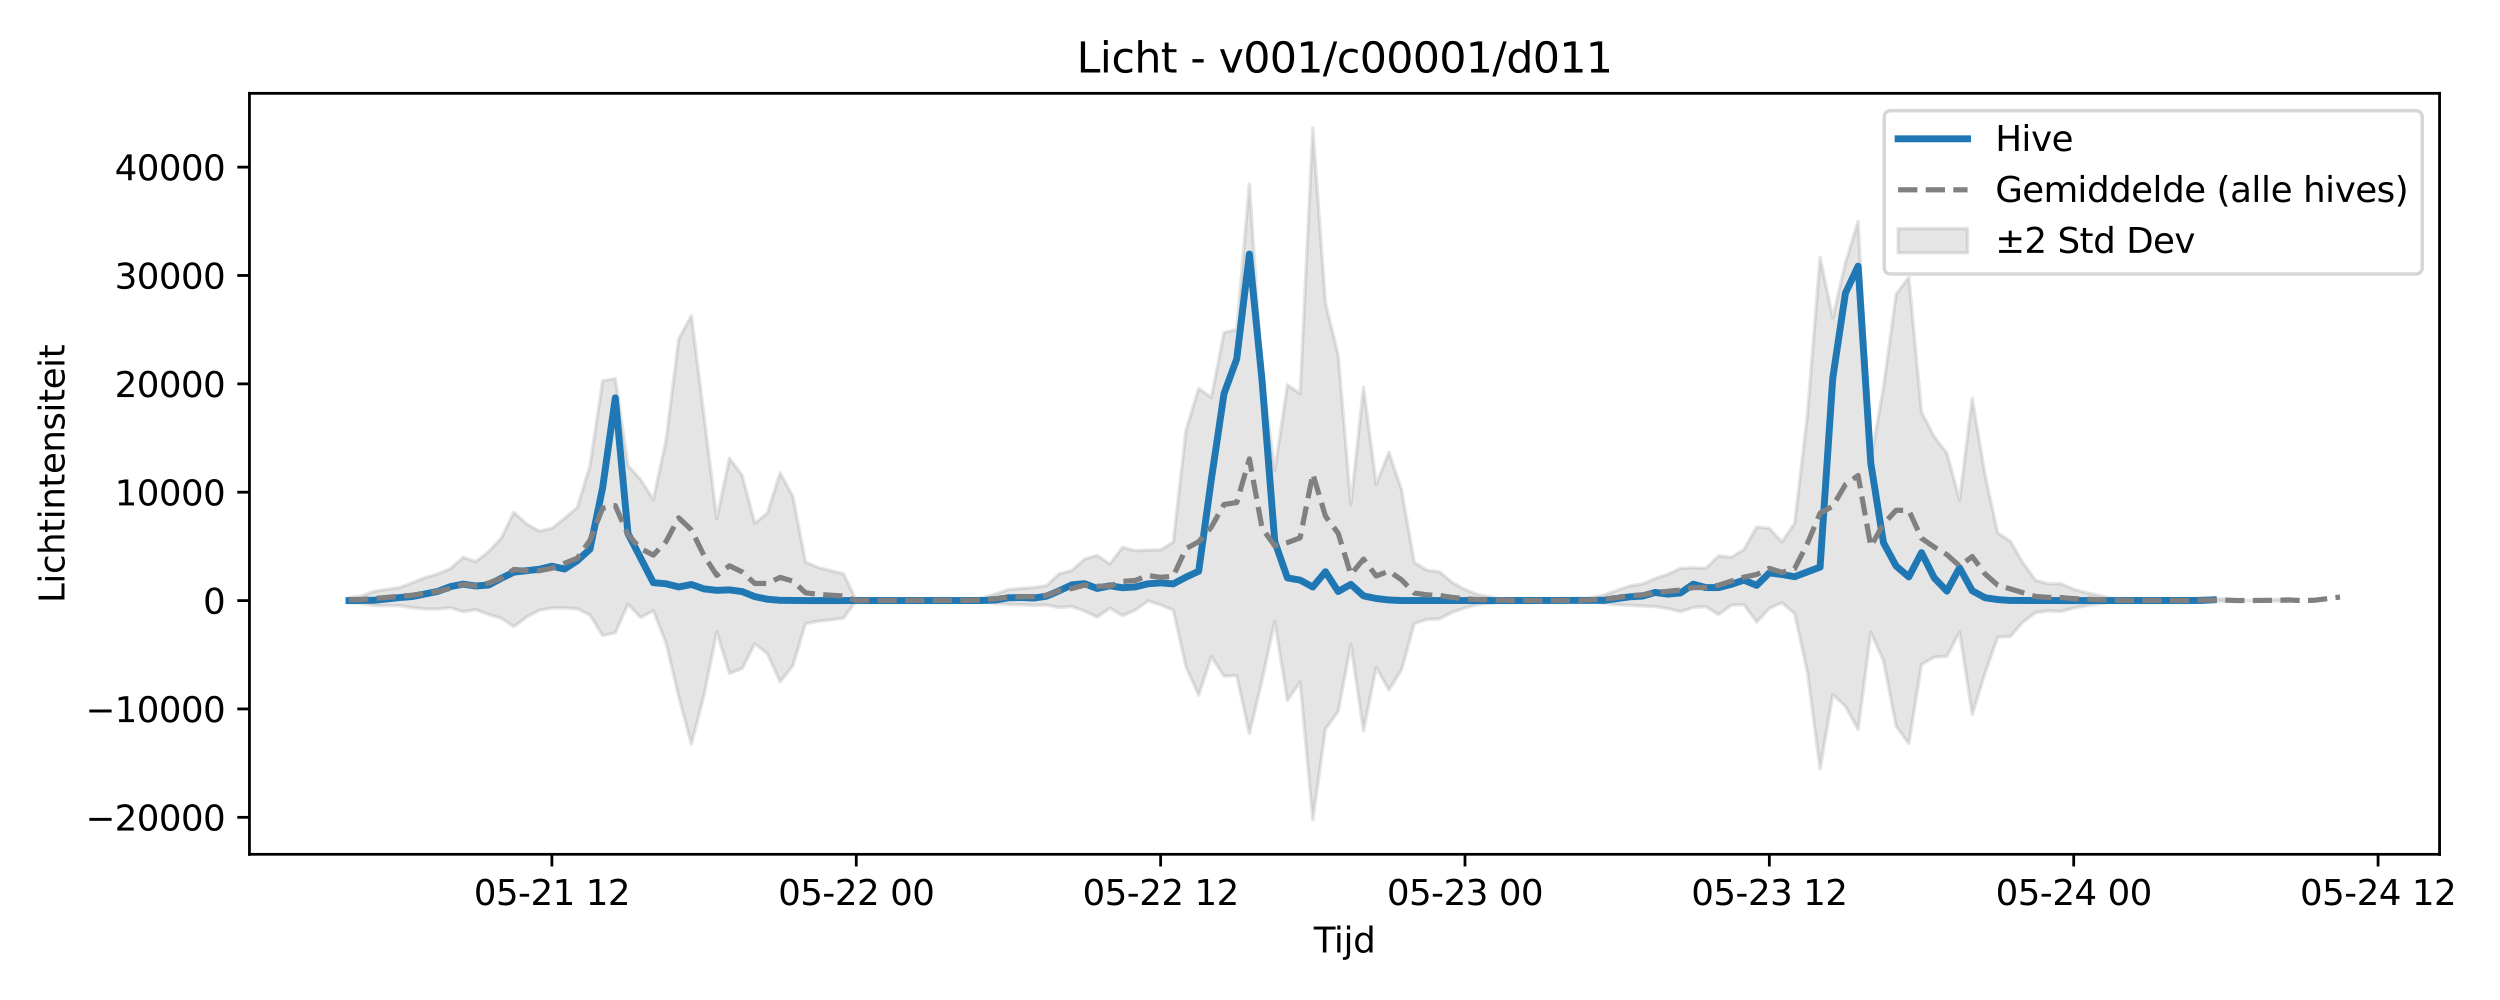 <?xml version="1.0" encoding="utf-8" standalone="no"?>
<!DOCTYPE svg PUBLIC "-//W3C//DTD SVG 1.1//EN"
  "http://www.w3.org/Graphics/SVG/1.1/DTD/svg11.dtd">
<svg xmlns:xlink="http://www.w3.org/1999/xlink" width="720pt" height="288pt" viewBox="0 0 720 288" xmlns="http://www.w3.org/2000/svg" version="1.1">
 <defs>
  <style type="text/css">*{stroke-linejoin: round; stroke-linecap: butt}</style>
 </defs>
 <g id="figure_1">
  <g id="patch_1">
   <path d="M 0 288 
L 720 288 
L 720 0 
L 0 0 
z
" style="fill: #ffffff"/>
  </g>
  <g id="axes_1">
   <g id="patch_2">
    <path d="M 71.84 246.04 
L 702.596 246.04 
L 702.596 26.88 
L 71.84 26.88 
z
" style="fill: #ffffff"/>
   </g>
   <g id="FillBetweenPolyCollection_1">
    <defs>
     <path id="m6ee30d5965" d="M 100.511 -115.915 
L 100.511 -114.519 
L 104.163 -114.218 
L 107.815 -113.588 
L 111.468 -113.559 
L 115.12 -113.578 
L 118.772 -112.987 
L 122.425 -112.645 
L 126.077 -112.612 
L 129.729 -112.957 
L 133.382 -111.828 
L 137.034 -112.405 
L 140.686 -111.025 
L 144.339 -109.94 
L 147.991 -107.553 
L 151.643 -110.263 
L 155.295 -112.224 
L 158.948 -112.875 
L 162.6 -112.895 
L 166.252 -112.657 
L 169.905 -110.871 
L 173.557 -104.966 
L 177.209 -105.768 
L 180.862 -113.989 
L 184.514 -110.169 
L 188.166 -112.131 
L 191.819 -102.839 
L 195.471 -87.408 
L 199.123 -73.711 
L 202.776 -87.843 
L 206.428 -106.049 
L 210.08 -94.081 
L 213.733 -95.445 
L 217.385 -102.627 
L 221.037 -99.663 
L 224.69 -91.622 
L 228.342 -96.231 
L 231.994 -108.426 
L 235.647 -109.068 
L 239.299 -109.464 
L 242.951 -109.97 
L 246.603 -115.033 
L 250.256 -115.034 
L 253.908 -115.034 
L 257.56 -115.034 
L 261.213 -115.034 
L 264.865 -115.034 
L 268.517 -115.034 
L 272.17 -115.033 
L 275.822 -115.023 
L 279.474 -114.906 
L 283.127 -114.643 
L 286.779 -114.188 
L 290.431 -113.939 
L 294.084 -113.817 
L 297.736 -113.64 
L 301.388 -113.743 
L 305.041 -113.032 
L 308.693 -113.333 
L 312.345 -111.99 
L 315.998 -110.304 
L 319.65 -112.853 
L 323.302 -110.7 
L 326.954 -112.26 
L 330.607 -114.938 
L 334.259 -113.787 
L 337.911 -112.259 
L 341.564 -95.973 
L 345.216 -87.806 
L 348.868 -98.914 
L 352.521 -93.257 
L 356.173 -93.448 
L 359.825 -76.717 
L 363.478 -92.113 
L 367.13 -109.029 
L 370.782 -86.294 
L 374.435 -91.607 
L 378.087 -51.922 
L 381.739 -78.043 
L 385.392 -83.061 
L 389.044 -102.442 
L 392.696 -77.513 
L 396.349 -95.773 
L 400.001 -89.296 
L 403.653 -95.115 
L 407.306 -108.411 
L 410.958 -109.621 
L 414.61 -109.74 
L 418.262 -111.653 
L 421.915 -112.927 
L 425.567 -113.883 
L 429.219 -114.339 
L 432.872 -114.835 
L 436.524 -115.012 
L 440.176 -115.034 
L 443.829 -115.034 
L 447.481 -115.034 
L 451.133 -115.015 
L 454.786 -114.929 
L 458.438 -114.651 
L 462.09 -114.258 
L 465.743 -113.813 
L 469.395 -113.678 
L 473.047 -113.466 
L 476.7 -113.31 
L 480.352 -112.735 
L 484.004 -111.837 
L 487.657 -113.047 
L 491.309 -113.275 
L 494.961 -111.012 
L 498.613 -113.729 
L 502.266 -113.832 
L 505.918 -108.85 
L 509.57 -112.787 
L 513.223 -114.418 
L 516.875 -111.211 
L 520.527 -94.433 
L 524.18 -66.589 
L 527.832 -87.938 
L 531.484 -84.578 
L 535.137 -77.853 
L 538.789 -105.94 
L 542.441 -97.702 
L 546.094 -78.857 
L 549.746 -73.852 
L 553.398 -96.644 
L 557.051 -98.721 
L 560.703 -98.973 
L 564.355 -106.02 
L 568.008 -82.214 
L 571.66 -94.057 
L 575.312 -104.46 
L 578.965 -104.683 
L 582.617 -108.865 
L 586.269 -111.567 
L 589.921 -112.068 
L 593.574 -111.885 
L 597.226 -112.89 
L 600.878 -113.547 
L 604.531 -114.091 
L 608.183 -114.65 
L 611.835 -114.986 
L 615.488 -115.033 
L 619.14 -115.034 
L 622.792 -115.034 
L 626.445 -115.026 
L 630.097 -114.909 
L 633.749 -114.532 
L 637.402 -114.834 
L 641.054 -114.75 
L 644.706 -115.034 
L 648.359 -115.034 
L 652.011 -115.016 
L 655.663 -114.881 
L 659.316 -114.739 
L 659.316 -115.651 
L 659.316 -115.651 
L 655.663 -115.354 
L 652.011 -115.072 
L 648.359 -115.034 
L 644.706 -115.034 
L 641.054 -115.548 
L 637.402 -115.562 
L 633.749 -115.851 
L 630.097 -115.223 
L 626.445 -115.046 
L 622.792 -115.034 
L 619.14 -115.034 
L 615.488 -115.035 
L 611.835 -115.11 
L 608.183 -115.639 
L 604.531 -116.52 
L 600.878 -117.284 
L 597.226 -118.289 
L 593.574 -119.911 
L 589.921 -119.849 
L 586.269 -120.869 
L 582.617 -125.907 
L 578.965 -132.118 
L 575.312 -134.543 
L 571.66 -151.436 
L 568.008 -173.235 
L 564.355 -143.953 
L 560.703 -157.549 
L 557.051 -162.194 
L 553.398 -169.288 
L 549.746 -208.132 
L 546.094 -203.249 
L 542.441 -176.494 
L 538.789 -155.359 
L 535.137 -224.258 
L 531.484 -212.298 
L 527.832 -196.491 
L 524.18 -213.84 
L 520.527 -168.488 
L 516.875 -137.347 
L 513.223 -131.907 
L 509.57 -135.823 
L 505.918 -136.249 
L 502.266 -129.755 
L 498.613 -127.503 
L 494.961 -127.912 
L 491.309 -124.326 
L 487.657 -124.488 
L 484.004 -124.295 
L 480.352 -122.642 
L 476.7 -121.41 
L 473.047 -119.82 
L 469.395 -119.235 
L 465.743 -117.999 
L 462.09 -116.717 
L 458.438 -115.814 
L 454.786 -115.215 
L 451.133 -115.062 
L 447.481 -115.034 
L 443.829 -115.034 
L 440.176 -115.034 
L 436.524 -115.067 
L 432.872 -115.334 
L 429.219 -116.086 
L 425.567 -116.775 
L 421.915 -118.226 
L 418.262 -120.219 
L 414.61 -123.298 
L 410.958 -123.744 
L 407.306 -126.01 
L 403.653 -146.891 
L 400.001 -157.731 
L 396.349 -148.468 
L 392.696 -176.459 
L 389.044 -142.634 
L 385.392 -185.817 
L 381.739 -200.61 
L 378.087 -251.158 
L 374.435 -174.595 
L 370.782 -177.166 
L 367.13 -152.498 
L 363.478 -179.651 
L 359.825 -234.969 
L 356.173 -193.06 
L 352.521 -192.201 
L 348.868 -173.502 
L 345.216 -176.134 
L 341.564 -164.062 
L 337.911 -131.863 
L 334.259 -129.648 
L 330.607 -129.573 
L 326.954 -129.398 
L 323.302 -130.398 
L 319.65 -125.56 
L 315.998 -128.047 
L 312.345 -126.988 
L 308.693 -123.687 
L 305.041 -122.753 
L 301.388 -119.321 
L 297.736 -118.769 
L 294.084 -118.536 
L 290.431 -118.209 
L 286.779 -116.954 
L 283.127 -115.838 
L 279.474 -115.282 
L 275.822 -115.054 
L 272.17 -115.035 
L 268.517 -115.034 
L 264.865 -115.034 
L 261.213 -115.034 
L 257.56 -115.034 
L 253.908 -115.034 
L 250.256 -115.034 
L 246.603 -115.036 
L 242.951 -122.728 
L 239.299 -123.625 
L 235.647 -124.56 
L 231.994 -126.121 
L 228.342 -145.041 
L 224.69 -151.795 
L 221.037 -140.294 
L 217.385 -137.268 
L 213.733 -151.127 
L 210.08 -156.022 
L 206.428 -138.548 
L 202.776 -168.049 
L 199.123 -197.074 
L 195.471 -190.329 
L 191.819 -161.215 
L 188.166 -144.109 
L 184.514 -149.846 
L 180.862 -153.923 
L 177.209 -178.97 
L 173.557 -178.314 
L 169.905 -153.877 
L 166.252 -141.807 
L 162.6 -138.743 
L 158.948 -135.833 
L 155.295 -135.038 
L 151.643 -137.108 
L 147.991 -140.454 
L 144.339 -132.981 
L 140.686 -129.115 
L 137.034 -126.246 
L 133.382 -127.505 
L 129.729 -124.219 
L 126.077 -122.712 
L 122.425 -121.628 
L 118.772 -120.175 
L 115.12 -118.788 
L 111.468 -118.27 
L 107.815 -117.677 
L 104.163 -116.414 
L 100.511 -115.915 
z
" style="stroke: #808080; stroke-opacity: 0.2"/>
    </defs>
    <g clip-path="url(#p383941eaf7)">
     <use xlink:href="#m6ee30d5965" x="0" y="288" style="fill: #808080; fill-opacity: 0.2; stroke: #808080; stroke-opacity: 0.2"/>
    </g>
   </g>
   <g id="matplotlib.axis_1">
    <g id="xtick_1">
     <g id="line2d_1">
      <defs>
       <path id="m42ee6e7357" d="M 0 0 
L 0 3.5 
" style="stroke: #000000; stroke-width: 0.8"/>
      </defs>
      <g>
       <use xlink:href="#m42ee6e7357" x="158.948" y="246.04" style="stroke: #000000; stroke-width: 0.8"/>
      </g>
     </g>
     <g id="text_1">
      <!-- 05-21 12 -->
      <g transform="translate(136.467 260.638) scale(0.1 -0.1)">
       <defs>
        <path id="DejaVuSans-30" d="M 2034 4250 
Q 1547 4250 1301 3770 
Q 1056 3291 1056 2328 
Q 1056 1369 1301 889 
Q 1547 409 2034 409 
Q 2525 409 2770 889 
Q 3016 1369 3016 2328 
Q 3016 3291 2770 3770 
Q 2525 4250 2034 4250 
z
M 2034 4750 
Q 2819 4750 3233 4129 
Q 3647 3509 3647 2328 
Q 3647 1150 3233 529 
Q 2819 -91 2034 -91 
Q 1250 -91 836 529 
Q 422 1150 422 2328 
Q 422 3509 836 4129 
Q 1250 4750 2034 4750 
z
" transform="scale(0.016)"/>
        <path id="DejaVuSans-35" d="M 691 4666 
L 3169 4666 
L 3169 4134 
L 1269 4134 
L 1269 2991 
Q 1406 3038 1543 3061 
Q 1681 3084 1819 3084 
Q 2600 3084 3056 2656 
Q 3513 2228 3513 1497 
Q 3513 744 3044 326 
Q 2575 -91 1722 -91 
Q 1428 -91 1123 -41 
Q 819 9 494 109 
L 494 744 
Q 775 591 1075 516 
Q 1375 441 1709 441 
Q 2250 441 2565 725 
Q 2881 1009 2881 1497 
Q 2881 1984 2565 2268 
Q 2250 2553 1709 2553 
Q 1456 2553 1204 2497 
Q 953 2441 691 2322 
L 691 4666 
z
" transform="scale(0.016)"/>
        <path id="DejaVuSans-2d" d="M 313 2009 
L 1997 2009 
L 1997 1497 
L 313 1497 
L 313 2009 
z
" transform="scale(0.016)"/>
        <path id="DejaVuSans-32" d="M 1228 531 
L 3431 531 
L 3431 0 
L 469 0 
L 469 531 
Q 828 903 1448 1529 
Q 2069 2156 2228 2338 
Q 2531 2678 2651 2914 
Q 2772 3150 2772 3378 
Q 2772 3750 2511 3984 
Q 2250 4219 1831 4219 
Q 1534 4219 1204 4116 
Q 875 4013 500 3803 
L 500 4441 
Q 881 4594 1212 4672 
Q 1544 4750 1819 4750 
Q 2544 4750 2975 4387 
Q 3406 4025 3406 3419 
Q 3406 3131 3298 2873 
Q 3191 2616 2906 2266 
Q 2828 2175 2409 1742 
Q 1991 1309 1228 531 
z
" transform="scale(0.016)"/>
        <path id="DejaVuSans-31" d="M 794 531 
L 1825 531 
L 1825 4091 
L 703 3866 
L 703 4441 
L 1819 4666 
L 2450 4666 
L 2450 531 
L 3481 531 
L 3481 0 
L 794 0 
L 794 531 
z
" transform="scale(0.016)"/>
        <path id="DejaVuSans-20" transform="scale(0.016)"/>
       </defs>
       <use xlink:href="#DejaVuSans-30"/>
       <use xlink:href="#DejaVuSans-35" transform="translate(63.623 0)"/>
       <use xlink:href="#DejaVuSans-2d" transform="translate(127.246 0)"/>
       <use xlink:href="#DejaVuSans-32" transform="translate(163.33 0)"/>
       <use xlink:href="#DejaVuSans-31" transform="translate(226.953 0)"/>
       <use xlink:href="#DejaVuSans-20" transform="translate(290.576 0)"/>
       <use xlink:href="#DejaVuSans-31" transform="translate(322.363 0)"/>
       <use xlink:href="#DejaVuSans-32" transform="translate(385.986 0)"/>
      </g>
     </g>
    </g>
    <g id="xtick_2">
     <g id="line2d_2">
      <g>
       <use xlink:href="#m42ee6e7357" x="246.603" y="246.04" style="stroke: #000000; stroke-width: 0.8"/>
      </g>
     </g>
     <g id="text_2">
      <!-- 05-22 00 -->
      <g transform="translate(224.123 260.638) scale(0.1 -0.1)">
       <use xlink:href="#DejaVuSans-30"/>
       <use xlink:href="#DejaVuSans-35" transform="translate(63.623 0)"/>
       <use xlink:href="#DejaVuSans-2d" transform="translate(127.246 0)"/>
       <use xlink:href="#DejaVuSans-32" transform="translate(163.33 0)"/>
       <use xlink:href="#DejaVuSans-32" transform="translate(226.953 0)"/>
       <use xlink:href="#DejaVuSans-20" transform="translate(290.576 0)"/>
       <use xlink:href="#DejaVuSans-30" transform="translate(322.363 0)"/>
       <use xlink:href="#DejaVuSans-30" transform="translate(385.986 0)"/>
      </g>
     </g>
    </g>
    <g id="xtick_3">
     <g id="line2d_3">
      <g>
       <use xlink:href="#m42ee6e7357" x="334.259" y="246.04" style="stroke: #000000; stroke-width: 0.8"/>
      </g>
     </g>
     <g id="text_3">
      <!-- 05-22 12 -->
      <g transform="translate(311.779 260.638) scale(0.1 -0.1)">
       <use xlink:href="#DejaVuSans-30"/>
       <use xlink:href="#DejaVuSans-35" transform="translate(63.623 0)"/>
       <use xlink:href="#DejaVuSans-2d" transform="translate(127.246 0)"/>
       <use xlink:href="#DejaVuSans-32" transform="translate(163.33 0)"/>
       <use xlink:href="#DejaVuSans-32" transform="translate(226.953 0)"/>
       <use xlink:href="#DejaVuSans-20" transform="translate(290.576 0)"/>
       <use xlink:href="#DejaVuSans-31" transform="translate(322.363 0)"/>
       <use xlink:href="#DejaVuSans-32" transform="translate(385.986 0)"/>
      </g>
     </g>
    </g>
    <g id="xtick_4">
     <g id="line2d_4">
      <g>
       <use xlink:href="#m42ee6e7357" x="421.915" y="246.04" style="stroke: #000000; stroke-width: 0.8"/>
      </g>
     </g>
     <g id="text_4">
      <!-- 05-23 00 -->
      <g transform="translate(399.434 260.638) scale(0.1 -0.1)">
       <defs>
        <path id="DejaVuSans-33" d="M 2597 2516 
Q 3050 2419 3304 2112 
Q 3559 1806 3559 1356 
Q 3559 666 3084 287 
Q 2609 -91 1734 -91 
Q 1441 -91 1130 -33 
Q 819 25 488 141 
L 488 750 
Q 750 597 1062 519 
Q 1375 441 1716 441 
Q 2309 441 2620 675 
Q 2931 909 2931 1356 
Q 2931 1769 2642 2001 
Q 2353 2234 1838 2234 
L 1294 2234 
L 1294 2753 
L 1863 2753 
Q 2328 2753 2575 2939 
Q 2822 3125 2822 3475 
Q 2822 3834 2567 4026 
Q 2313 4219 1838 4219 
Q 1578 4219 1281 4162 
Q 984 4106 628 3988 
L 628 4550 
Q 988 4650 1302 4700 
Q 1616 4750 1894 4750 
Q 2613 4750 3031 4423 
Q 3450 4097 3450 3541 
Q 3450 3153 3228 2886 
Q 3006 2619 2597 2516 
z
" transform="scale(0.016)"/>
       </defs>
       <use xlink:href="#DejaVuSans-30"/>
       <use xlink:href="#DejaVuSans-35" transform="translate(63.623 0)"/>
       <use xlink:href="#DejaVuSans-2d" transform="translate(127.246 0)"/>
       <use xlink:href="#DejaVuSans-32" transform="translate(163.33 0)"/>
       <use xlink:href="#DejaVuSans-33" transform="translate(226.953 0)"/>
       <use xlink:href="#DejaVuSans-20" transform="translate(290.576 0)"/>
       <use xlink:href="#DejaVuSans-30" transform="translate(322.363 0)"/>
       <use xlink:href="#DejaVuSans-30" transform="translate(385.986 0)"/>
      </g>
     </g>
    </g>
    <g id="xtick_5">
     <g id="line2d_5">
      <g>
       <use xlink:href="#m42ee6e7357" x="509.57" y="246.04" style="stroke: #000000; stroke-width: 0.8"/>
      </g>
     </g>
     <g id="text_5">
      <!-- 05-23 12 -->
      <g transform="translate(487.09 260.638) scale(0.1 -0.1)">
       <use xlink:href="#DejaVuSans-30"/>
       <use xlink:href="#DejaVuSans-35" transform="translate(63.623 0)"/>
       <use xlink:href="#DejaVuSans-2d" transform="translate(127.246 0)"/>
       <use xlink:href="#DejaVuSans-32" transform="translate(163.33 0)"/>
       <use xlink:href="#DejaVuSans-33" transform="translate(226.953 0)"/>
       <use xlink:href="#DejaVuSans-20" transform="translate(290.576 0)"/>
       <use xlink:href="#DejaVuSans-31" transform="translate(322.363 0)"/>
       <use xlink:href="#DejaVuSans-32" transform="translate(385.986 0)"/>
      </g>
     </g>
    </g>
    <g id="xtick_6">
     <g id="line2d_6">
      <g>
       <use xlink:href="#m42ee6e7357" x="597.226" y="246.04" style="stroke: #000000; stroke-width: 0.8"/>
      </g>
     </g>
     <g id="text_6">
      <!-- 05-24 00 -->
      <g transform="translate(574.746 260.638) scale(0.1 -0.1)">
       <defs>
        <path id="DejaVuSans-34" d="M 2419 4116 
L 825 1625 
L 2419 1625 
L 2419 4116 
z
M 2253 4666 
L 3047 4666 
L 3047 1625 
L 3713 1625 
L 3713 1100 
L 3047 1100 
L 3047 0 
L 2419 0 
L 2419 1100 
L 313 1100 
L 313 1709 
L 2253 4666 
z
" transform="scale(0.016)"/>
       </defs>
       <use xlink:href="#DejaVuSans-30"/>
       <use xlink:href="#DejaVuSans-35" transform="translate(63.623 0)"/>
       <use xlink:href="#DejaVuSans-2d" transform="translate(127.246 0)"/>
       <use xlink:href="#DejaVuSans-32" transform="translate(163.33 0)"/>
       <use xlink:href="#DejaVuSans-34" transform="translate(226.953 0)"/>
       <use xlink:href="#DejaVuSans-20" transform="translate(290.576 0)"/>
       <use xlink:href="#DejaVuSans-30" transform="translate(322.363 0)"/>
       <use xlink:href="#DejaVuSans-30" transform="translate(385.986 0)"/>
      </g>
     </g>
    </g>
    <g id="xtick_7">
     <g id="line2d_7">
      <g>
       <use xlink:href="#m42ee6e7357" x="684.882" y="246.04" style="stroke: #000000; stroke-width: 0.8"/>
      </g>
     </g>
     <g id="text_7">
      <!-- 05-24 12 -->
      <g transform="translate(662.401 260.638) scale(0.1 -0.1)">
       <use xlink:href="#DejaVuSans-30"/>
       <use xlink:href="#DejaVuSans-35" transform="translate(63.623 0)"/>
       <use xlink:href="#DejaVuSans-2d" transform="translate(127.246 0)"/>
       <use xlink:href="#DejaVuSans-32" transform="translate(163.33 0)"/>
       <use xlink:href="#DejaVuSans-34" transform="translate(226.953 0)"/>
       <use xlink:href="#DejaVuSans-20" transform="translate(290.576 0)"/>
       <use xlink:href="#DejaVuSans-31" transform="translate(322.363 0)"/>
       <use xlink:href="#DejaVuSans-32" transform="translate(385.986 0)"/>
      </g>
     </g>
    </g>
    <g id="text_8">
     <!-- Tijd -->
     <g transform="translate(378.368 274.317) scale(0.1 -0.1)">
      <defs>
       <path id="DejaVuSans-54" d="M -19 4666 
L 3928 4666 
L 3928 4134 
L 2272 4134 
L 2272 0 
L 1638 0 
L 1638 4134 
L -19 4134 
L -19 4666 
z
" transform="scale(0.016)"/>
       <path id="DejaVuSans-69" d="M 603 3500 
L 1178 3500 
L 1178 0 
L 603 0 
L 603 3500 
z
M 603 4863 
L 1178 4863 
L 1178 4134 
L 603 4134 
L 603 4863 
z
" transform="scale(0.016)"/>
       <path id="DejaVuSans-6a" d="M 603 3500 
L 1178 3500 
L 1178 -63 
Q 1178 -731 923 -1031 
Q 669 -1331 103 -1331 
L -116 -1331 
L -116 -844 
L 38 -844 
Q 366 -844 484 -692 
Q 603 -541 603 -63 
L 603 3500 
z
M 603 4863 
L 1178 4863 
L 1178 4134 
L 603 4134 
L 603 4863 
z
" transform="scale(0.016)"/>
       <path id="DejaVuSans-64" d="M 2906 2969 
L 2906 4863 
L 3481 4863 
L 3481 0 
L 2906 0 
L 2906 525 
Q 2725 213 2448 61 
Q 2172 -91 1784 -91 
Q 1150 -91 751 415 
Q 353 922 353 1747 
Q 353 2572 751 3078 
Q 1150 3584 1784 3584 
Q 2172 3584 2448 3432 
Q 2725 3281 2906 2969 
z
M 947 1747 
Q 947 1113 1208 752 
Q 1469 391 1925 391 
Q 2381 391 2643 752 
Q 2906 1113 2906 1747 
Q 2906 2381 2643 2742 
Q 2381 3103 1925 3103 
Q 1469 3103 1208 2742 
Q 947 2381 947 1747 
z
" transform="scale(0.016)"/>
      </defs>
      <use xlink:href="#DejaVuSans-54"/>
      <use xlink:href="#DejaVuSans-69" transform="translate(57.959 0)"/>
      <use xlink:href="#DejaVuSans-6a" transform="translate(85.742 0)"/>
      <use xlink:href="#DejaVuSans-64" transform="translate(113.525 0)"/>
     </g>
    </g>
   </g>
   <g id="matplotlib.axis_2">
    <g id="ytick_1">
     <g id="line2d_8">
      <defs>
       <path id="m9555dda68f" d="M 0 0 
L -3.5 0 
" style="stroke: #000000; stroke-width: 0.8"/>
      </defs>
      <g>
       <use xlink:href="#m9555dda68f" x="71.84" y="235.386" style="stroke: #000000; stroke-width: 0.8"/>
      </g>
     </g>
     <g id="text_9">
      <!-- −20000 -->
      <g transform="translate(24.648 239.185) scale(0.1 -0.1)">
       <defs>
        <path id="DejaVuSans-2212" d="M 678 2272 
L 4684 2272 
L 4684 1741 
L 678 1741 
L 678 2272 
z
" transform="scale(0.016)"/>
       </defs>
       <use xlink:href="#DejaVuSans-2212"/>
       <use xlink:href="#DejaVuSans-32" transform="translate(83.789 0)"/>
       <use xlink:href="#DejaVuSans-30" transform="translate(147.412 0)"/>
       <use xlink:href="#DejaVuSans-30" transform="translate(211.035 0)"/>
       <use xlink:href="#DejaVuSans-30" transform="translate(274.658 0)"/>
       <use xlink:href="#DejaVuSans-30" transform="translate(338.281 0)"/>
      </g>
     </g>
    </g>
    <g id="ytick_2">
     <g id="line2d_9">
      <g>
       <use xlink:href="#m9555dda68f" x="71.84" y="204.176" style="stroke: #000000; stroke-width: 0.8"/>
      </g>
     </g>
     <g id="text_10">
      <!-- −10000 -->
      <g transform="translate(24.648 207.975) scale(0.1 -0.1)">
       <use xlink:href="#DejaVuSans-2212"/>
       <use xlink:href="#DejaVuSans-31" transform="translate(83.789 0)"/>
       <use xlink:href="#DejaVuSans-30" transform="translate(147.412 0)"/>
       <use xlink:href="#DejaVuSans-30" transform="translate(211.035 0)"/>
       <use xlink:href="#DejaVuSans-30" transform="translate(274.658 0)"/>
       <use xlink:href="#DejaVuSans-30" transform="translate(338.281 0)"/>
      </g>
     </g>
    </g>
    <g id="ytick_3">
     <g id="line2d_10">
      <g>
       <use xlink:href="#m9555dda68f" x="71.84" y="172.966" style="stroke: #000000; stroke-width: 0.8"/>
      </g>
     </g>
     <g id="text_11">
      <!-- 0 -->
      <g transform="translate(58.477 176.765) scale(0.1 -0.1)">
       <use xlink:href="#DejaVuSans-30"/>
      </g>
     </g>
    </g>
    <g id="ytick_4">
     <g id="line2d_11">
      <g>
       <use xlink:href="#m9555dda68f" x="71.84" y="141.756" style="stroke: #000000; stroke-width: 0.8"/>
      </g>
     </g>
     <g id="text_12">
      <!-- 10000 -->
      <g transform="translate(33.028 145.556) scale(0.1 -0.1)">
       <use xlink:href="#DejaVuSans-31"/>
       <use xlink:href="#DejaVuSans-30" transform="translate(63.623 0)"/>
       <use xlink:href="#DejaVuSans-30" transform="translate(127.246 0)"/>
       <use xlink:href="#DejaVuSans-30" transform="translate(190.869 0)"/>
       <use xlink:href="#DejaVuSans-30" transform="translate(254.492 0)"/>
      </g>
     </g>
    </g>
    <g id="ytick_5">
     <g id="line2d_12">
      <g>
       <use xlink:href="#m9555dda68f" x="71.84" y="110.547" style="stroke: #000000; stroke-width: 0.8"/>
      </g>
     </g>
     <g id="text_13">
      <!-- 20000 -->
      <g transform="translate(33.028 114.346) scale(0.1 -0.1)">
       <use xlink:href="#DejaVuSans-32"/>
       <use xlink:href="#DejaVuSans-30" transform="translate(63.623 0)"/>
       <use xlink:href="#DejaVuSans-30" transform="translate(127.246 0)"/>
       <use xlink:href="#DejaVuSans-30" transform="translate(190.869 0)"/>
       <use xlink:href="#DejaVuSans-30" transform="translate(254.492 0)"/>
      </g>
     </g>
    </g>
    <g id="ytick_6">
     <g id="line2d_13">
      <g>
       <use xlink:href="#m9555dda68f" x="71.84" y="79.337" style="stroke: #000000; stroke-width: 0.8"/>
      </g>
     </g>
     <g id="text_14">
      <!-- 30000 -->
      <g transform="translate(33.028 83.136) scale(0.1 -0.1)">
       <use xlink:href="#DejaVuSans-33"/>
       <use xlink:href="#DejaVuSans-30" transform="translate(63.623 0)"/>
       <use xlink:href="#DejaVuSans-30" transform="translate(127.246 0)"/>
       <use xlink:href="#DejaVuSans-30" transform="translate(190.869 0)"/>
       <use xlink:href="#DejaVuSans-30" transform="translate(254.492 0)"/>
      </g>
     </g>
    </g>
    <g id="ytick_7">
     <g id="line2d_14">
      <g>
       <use xlink:href="#m9555dda68f" x="71.84" y="48.127" style="stroke: #000000; stroke-width: 0.8"/>
      </g>
     </g>
     <g id="text_15">
      <!-- 40000 -->
      <g transform="translate(33.028 51.926) scale(0.1 -0.1)">
       <use xlink:href="#DejaVuSans-34"/>
       <use xlink:href="#DejaVuSans-30" transform="translate(63.623 0)"/>
       <use xlink:href="#DejaVuSans-30" transform="translate(127.246 0)"/>
       <use xlink:href="#DejaVuSans-30" transform="translate(190.869 0)"/>
       <use xlink:href="#DejaVuSans-30" transform="translate(254.492 0)"/>
      </g>
     </g>
    </g>
    <g id="text_16">
     <!-- Lichtintensiteit -->
     <g transform="translate(18.568 173.656) rotate(-90) scale(0.1 -0.1)">
      <defs>
       <path id="DejaVuSans-4c" d="M 628 4666 
L 1259 4666 
L 1259 531 
L 3531 531 
L 3531 0 
L 628 0 
L 628 4666 
z
" transform="scale(0.016)"/>
       <path id="DejaVuSans-63" d="M 3122 3366 
L 3122 2828 
Q 2878 2963 2633 3030 
Q 2388 3097 2138 3097 
Q 1578 3097 1268 2742 
Q 959 2388 959 1747 
Q 959 1106 1268 751 
Q 1578 397 2138 397 
Q 2388 397 2633 464 
Q 2878 531 3122 666 
L 3122 134 
Q 2881 22 2623 -34 
Q 2366 -91 2075 -91 
Q 1284 -91 818 406 
Q 353 903 353 1747 
Q 353 2603 823 3093 
Q 1294 3584 2113 3584 
Q 2378 3584 2631 3529 
Q 2884 3475 3122 3366 
z
" transform="scale(0.016)"/>
       <path id="DejaVuSans-68" d="M 3513 2113 
L 3513 0 
L 2938 0 
L 2938 2094 
Q 2938 2591 2744 2837 
Q 2550 3084 2163 3084 
Q 1697 3084 1428 2787 
Q 1159 2491 1159 1978 
L 1159 0 
L 581 0 
L 581 4863 
L 1159 4863 
L 1159 2956 
Q 1366 3272 1645 3428 
Q 1925 3584 2291 3584 
Q 2894 3584 3203 3211 
Q 3513 2838 3513 2113 
z
" transform="scale(0.016)"/>
       <path id="DejaVuSans-74" d="M 1172 4494 
L 1172 3500 
L 2356 3500 
L 2356 3053 
L 1172 3053 
L 1172 1153 
Q 1172 725 1289 603 
Q 1406 481 1766 481 
L 2356 481 
L 2356 0 
L 1766 0 
Q 1100 0 847 248 
Q 594 497 594 1153 
L 594 3053 
L 172 3053 
L 172 3500 
L 594 3500 
L 594 4494 
L 1172 4494 
z
" transform="scale(0.016)"/>
       <path id="DejaVuSans-6e" d="M 3513 2113 
L 3513 0 
L 2938 0 
L 2938 2094 
Q 2938 2591 2744 2837 
Q 2550 3084 2163 3084 
Q 1697 3084 1428 2787 
Q 1159 2491 1159 1978 
L 1159 0 
L 581 0 
L 581 3500 
L 1159 3500 
L 1159 2956 
Q 1366 3272 1645 3428 
Q 1925 3584 2291 3584 
Q 2894 3584 3203 3211 
Q 3513 2838 3513 2113 
z
" transform="scale(0.016)"/>
       <path id="DejaVuSans-65" d="M 3597 1894 
L 3597 1613 
L 953 1613 
Q 991 1019 1311 708 
Q 1631 397 2203 397 
Q 2534 397 2845 478 
Q 3156 559 3463 722 
L 3463 178 
Q 3153 47 2828 -22 
Q 2503 -91 2169 -91 
Q 1331 -91 842 396 
Q 353 884 353 1716 
Q 353 2575 817 3079 
Q 1281 3584 2069 3584 
Q 2775 3584 3186 3129 
Q 3597 2675 3597 1894 
z
M 3022 2063 
Q 3016 2534 2758 2815 
Q 2500 3097 2075 3097 
Q 1594 3097 1305 2825 
Q 1016 2553 972 2059 
L 3022 2063 
z
" transform="scale(0.016)"/>
       <path id="DejaVuSans-73" d="M 2834 3397 
L 2834 2853 
Q 2591 2978 2328 3040 
Q 2066 3103 1784 3103 
Q 1356 3103 1142 2972 
Q 928 2841 928 2578 
Q 928 2378 1081 2264 
Q 1234 2150 1697 2047 
L 1894 2003 
Q 2506 1872 2764 1633 
Q 3022 1394 3022 966 
Q 3022 478 2636 193 
Q 2250 -91 1575 -91 
Q 1294 -91 989 -36 
Q 684 19 347 128 
L 347 722 
Q 666 556 975 473 
Q 1284 391 1588 391 
Q 1994 391 2212 530 
Q 2431 669 2431 922 
Q 2431 1156 2273 1281 
Q 2116 1406 1581 1522 
L 1381 1569 
Q 847 1681 609 1914 
Q 372 2147 372 2553 
Q 372 3047 722 3315 
Q 1072 3584 1716 3584 
Q 2034 3584 2315 3537 
Q 2597 3491 2834 3397 
z
" transform="scale(0.016)"/>
      </defs>
      <use xlink:href="#DejaVuSans-4c"/>
      <use xlink:href="#DejaVuSans-69" transform="translate(55.713 0)"/>
      <use xlink:href="#DejaVuSans-63" transform="translate(83.496 0)"/>
      <use xlink:href="#DejaVuSans-68" transform="translate(138.477 0)"/>
      <use xlink:href="#DejaVuSans-74" transform="translate(201.855 0)"/>
      <use xlink:href="#DejaVuSans-69" transform="translate(241.064 0)"/>
      <use xlink:href="#DejaVuSans-6e" transform="translate(268.848 0)"/>
      <use xlink:href="#DejaVuSans-74" transform="translate(332.227 0)"/>
      <use xlink:href="#DejaVuSans-65" transform="translate(371.436 0)"/>
      <use xlink:href="#DejaVuSans-6e" transform="translate(432.959 0)"/>
      <use xlink:href="#DejaVuSans-73" transform="translate(496.338 0)"/>
      <use xlink:href="#DejaVuSans-69" transform="translate(548.438 0)"/>
      <use xlink:href="#DejaVuSans-74" transform="translate(576.221 0)"/>
      <use xlink:href="#DejaVuSans-65" transform="translate(615.43 0)"/>
      <use xlink:href="#DejaVuSans-69" transform="translate(676.953 0)"/>
      <use xlink:href="#DejaVuSans-74" transform="translate(704.736 0)"/>
     </g>
    </g>
   </g>
   <g id="line2d_15">
    <path d="M 100.511 172.966 
L 107.815 172.875 
L 115.12 172.1 
L 118.772 171.798 
L 126.077 170.323 
L 129.729 168.944 
L 133.382 168.239 
L 137.034 168.763 
L 140.686 168.497 
L 144.339 166.565 
L 147.991 164.772 
L 155.295 163.95 
L 158.948 163.068 
L 162.6 163.877 
L 166.252 161.489 
L 169.905 158.169 
L 173.557 140.474 
L 177.209 114.58 
L 180.862 153.679 
L 188.166 167.808 
L 191.819 168.125 
L 195.471 169.047 
L 199.123 168.334 
L 202.776 169.607 
L 206.428 170.016 
L 210.08 169.888 
L 213.733 170.374 
L 217.385 171.828 
L 221.037 172.583 
L 224.69 172.892 
L 231.994 172.966 
L 283.127 172.944 
L 286.779 172.789 
L 290.431 172.162 
L 294.084 172.083 
L 297.736 172.239 
L 301.388 171.713 
L 305.041 170.157 
L 308.693 168.43 
L 312.345 168.101 
L 315.998 169.479 
L 319.65 168.719 
L 323.302 169.265 
L 326.954 169.031 
L 330.607 168.136 
L 334.259 167.864 
L 337.911 168.153 
L 341.564 166.217 
L 345.216 164.514 
L 348.868 138.042 
L 352.521 113.353 
L 356.173 103.399 
L 359.825 73.17 
L 363.478 109.687 
L 367.13 156 
L 370.782 166.434 
L 374.435 167.073 
L 378.087 169.051 
L 381.739 164.66 
L 385.392 170.359 
L 389.044 168.297 
L 392.696 171.619 
L 396.349 172.368 
L 400.001 172.794 
L 403.653 172.952 
L 432.872 172.966 
L 462.09 172.896 
L 469.395 171.886 
L 473.047 171.675 
L 476.7 170.615 
L 480.352 171.108 
L 484.004 170.763 
L 487.657 168.247 
L 491.309 169.23 
L 494.961 169.224 
L 498.613 168.282 
L 502.266 167.077 
L 505.918 168.589 
L 509.57 164.99 
L 513.223 165.462 
L 516.875 166.093 
L 524.18 163.33 
L 527.832 108.939 
L 531.484 84.415 
L 535.137 76.653 
L 538.789 133.397 
L 542.441 156.313 
L 546.094 163.031 
L 549.746 166.147 
L 553.398 159.166 
L 557.051 166.426 
L 560.703 170.237 
L 564.355 163.524 
L 568.008 170.139 
L 571.66 172.137 
L 575.312 172.677 
L 578.965 172.932 
L 593.574 172.966 
L 633.749 172.937 
L 637.402 172.75 
L 637.402 172.75 
" clip-path="url(#p383941eaf7)" style="fill: none; stroke: #1f77b4; stroke-width: 2; stroke-linecap: square"/>
   </g>
   <g id="line2d_16">
    <path d="M 100.511 172.783 
L 104.163 172.684 
L 118.772 171.419 
L 126.077 170.338 
L 129.729 169.412 
L 133.382 168.334 
L 137.034 168.674 
L 140.686 167.93 
L 144.339 166.539 
L 147.991 163.997 
L 151.643 164.315 
L 155.295 164.369 
L 158.948 163.646 
L 166.252 160.768 
L 169.905 155.626 
L 173.557 146.36 
L 177.209 145.631 
L 180.862 154.044 
L 184.514 157.992 
L 188.166 159.88 
L 191.819 155.973 
L 195.471 149.131 
L 199.123 152.607 
L 202.776 160.054 
L 206.428 165.701 
L 210.08 162.948 
L 213.733 164.714 
L 217.385 168.052 
L 221.037 168.021 
L 224.69 166.291 
L 228.342 167.364 
L 231.994 170.726 
L 235.647 171.186 
L 242.951 171.651 
L 246.603 172.966 
L 279.474 172.906 
L 283.127 172.76 
L 286.779 172.429 
L 290.431 171.926 
L 297.736 171.795 
L 301.388 171.468 
L 305.041 170.108 
L 308.693 169.49 
L 312.345 168.511 
L 315.998 168.824 
L 319.65 168.794 
L 323.302 167.451 
L 326.954 167.171 
L 330.607 165.745 
L 334.259 166.283 
L 337.911 165.939 
L 341.564 157.983 
L 345.216 156.03 
L 348.868 151.792 
L 352.521 145.271 
L 356.173 144.746 
L 359.825 132.157 
L 363.478 152.118 
L 367.13 157.236 
L 370.782 156.27 
L 374.435 154.899 
L 378.087 136.46 
L 381.739 148.674 
L 385.392 153.561 
L 389.044 165.462 
L 392.696 161.014 
L 396.349 165.88 
L 400.001 164.487 
L 403.653 166.997 
L 407.306 170.789 
L 410.958 171.318 
L 414.61 171.481 
L 418.262 172.064 
L 421.915 172.423 
L 425.567 172.671 
L 436.524 172.961 
L 454.786 172.928 
L 462.09 172.512 
L 465.743 172.094 
L 469.395 171.544 
L 473.047 171.357 
L 476.7 170.64 
L 484.004 169.934 
L 487.657 169.232 
L 491.309 169.199 
L 494.961 168.538 
L 502.266 166.207 
L 505.918 165.451 
L 509.57 163.695 
L 513.223 164.838 
L 516.875 163.721 
L 520.527 156.54 
L 524.18 147.786 
L 527.832 145.785 
L 531.484 139.562 
L 535.137 136.944 
L 538.789 157.35 
L 542.441 150.902 
L 546.094 146.947 
L 549.746 147.008 
L 553.398 155.034 
L 557.051 157.543 
L 560.703 159.739 
L 564.355 163.014 
L 568.008 160.275 
L 571.66 165.254 
L 575.312 168.498 
L 586.269 171.782 
L 589.921 172.041 
L 593.574 172.102 
L 597.226 172.41 
L 608.183 172.856 
L 615.488 172.966 
L 630.097 172.934 
L 633.749 172.809 
L 641.054 172.851 
L 644.706 172.966 
L 655.663 172.883 
L 659.316 172.805 
L 662.968 172.965 
L 666.62 172.867 
L 673.925 171.947 
L 673.925 171.947 
" clip-path="url(#p383941eaf7)" style="fill: none; stroke-dasharray: 5.55,2.4; stroke-dashoffset: 0; stroke: #808080; stroke-width: 1.5"/>
   </g>
   <g id="patch_3">
    <path d="M 71.84 246.04 
L 71.84 26.88 
" style="fill: none; stroke: #000000; stroke-width: 0.8; stroke-linejoin: miter; stroke-linecap: square"/>
   </g>
   <g id="patch_4">
    <path d="M 702.596 246.04 
L 702.596 26.88 
" style="fill: none; stroke: #000000; stroke-width: 0.8; stroke-linejoin: miter; stroke-linecap: square"/>
   </g>
   <g id="patch_5">
    <path d="M 71.84 246.04 
L 702.596 246.04 
" style="fill: none; stroke: #000000; stroke-width: 0.8; stroke-linejoin: miter; stroke-linecap: square"/>
   </g>
   <g id="patch_6">
    <path d="M 71.84 26.88 
L 702.596 26.88 
" style="fill: none; stroke: #000000; stroke-width: 0.8; stroke-linejoin: miter; stroke-linecap: square"/>
   </g>
   <g id="text_17">
    <!-- Licht - v001/c00001/d011 -->
    <g transform="translate(310.081 20.88) scale(0.12 -0.12)">
     <defs>
      <path id="DejaVuSans-76" d="M 191 3500 
L 800 3500 
L 1894 563 
L 2988 3500 
L 3597 3500 
L 2284 0 
L 1503 0 
L 191 3500 
z
" transform="scale(0.016)"/>
      <path id="DejaVuSans-2f" d="M 1625 4666 
L 2156 4666 
L 531 -594 
L 0 -594 
L 1625 4666 
z
" transform="scale(0.016)"/>
     </defs>
     <use xlink:href="#DejaVuSans-4c"/>
     <use xlink:href="#DejaVuSans-69" transform="translate(55.713 0)"/>
     <use xlink:href="#DejaVuSans-63" transform="translate(83.496 0)"/>
     <use xlink:href="#DejaVuSans-68" transform="translate(138.477 0)"/>
     <use xlink:href="#DejaVuSans-74" transform="translate(201.855 0)"/>
     <use xlink:href="#DejaVuSans-20" transform="translate(241.064 0)"/>
     <use xlink:href="#DejaVuSans-2d" transform="translate(272.852 0)"/>
     <use xlink:href="#DejaVuSans-20" transform="translate(308.936 0)"/>
     <use xlink:href="#DejaVuSans-76" transform="translate(340.723 0)"/>
     <use xlink:href="#DejaVuSans-30" transform="translate(399.902 0)"/>
     <use xlink:href="#DejaVuSans-30" transform="translate(463.525 0)"/>
     <use xlink:href="#DejaVuSans-31" transform="translate(527.148 0)"/>
     <use xlink:href="#DejaVuSans-2f" transform="translate(590.771 0)"/>
     <use xlink:href="#DejaVuSans-63" transform="translate(624.463 0)"/>
     <use xlink:href="#DejaVuSans-30" transform="translate(679.443 0)"/>
     <use xlink:href="#DejaVuSans-30" transform="translate(743.066 0)"/>
     <use xlink:href="#DejaVuSans-30" transform="translate(806.689 0)"/>
     <use xlink:href="#DejaVuSans-30" transform="translate(870.312 0)"/>
     <use xlink:href="#DejaVuSans-31" transform="translate(933.936 0)"/>
     <use xlink:href="#DejaVuSans-2f" transform="translate(997.559 0)"/>
     <use xlink:href="#DejaVuSans-64" transform="translate(1031.25 0)"/>
     <use xlink:href="#DejaVuSans-30" transform="translate(1094.727 0)"/>
     <use xlink:href="#DejaVuSans-31" transform="translate(1158.35 0)"/>
     <use xlink:href="#DejaVuSans-31" transform="translate(1221.973 0)"/>
    </g>
   </g>
   <g id="legend_1">
    <g id="patch_7">
     <path d="M 544.652 78.914 
L 695.596 78.914 
Q 697.596 78.914 697.596 76.914 
L 697.596 33.88 
Q 697.596 31.88 695.596 31.88 
L 544.652 31.88 
Q 542.652 31.88 542.652 33.88 
L 542.652 76.914 
Q 542.652 78.914 544.652 78.914 
z
" style="fill: #ffffff; opacity: 0.8; stroke: #cccccc; stroke-linejoin: miter"/>
    </g>
    <g id="line2d_17">
     <path d="M 546.652 39.978 
L 556.652 39.978 
L 566.652 39.978 
" style="fill: none; stroke: #1f77b4; stroke-width: 2; stroke-linecap: square"/>
    </g>
    <g id="text_18">
     <!-- Hive -->
     <g transform="translate(574.652 43.478) scale(0.1 -0.1)">
      <defs>
       <path id="DejaVuSans-48" d="M 628 4666 
L 1259 4666 
L 1259 2753 
L 3553 2753 
L 3553 4666 
L 4184 4666 
L 4184 0 
L 3553 0 
L 3553 2222 
L 1259 2222 
L 1259 0 
L 628 0 
L 628 4666 
z
" transform="scale(0.016)"/>
      </defs>
      <use xlink:href="#DejaVuSans-48"/>
      <use xlink:href="#DejaVuSans-69" transform="translate(75.195 0)"/>
      <use xlink:href="#DejaVuSans-76" transform="translate(102.979 0)"/>
      <use xlink:href="#DejaVuSans-65" transform="translate(162.158 0)"/>
     </g>
    </g>
    <g id="line2d_18">
     <path d="M 546.652 54.657 
L 556.652 54.657 
L 566.652 54.657 
" style="fill: none; stroke-dasharray: 5.55,2.4; stroke-dashoffset: 0; stroke: #808080; stroke-width: 1.5"/>
    </g>
    <g id="text_19">
     <!-- Gemiddelde (alle hives) -->
     <g transform="translate(574.652 58.157) scale(0.1 -0.1)">
      <defs>
       <path id="DejaVuSans-47" d="M 3809 666 
L 3809 1919 
L 2778 1919 
L 2778 2438 
L 4434 2438 
L 4434 434 
Q 4069 175 3628 42 
Q 3188 -91 2688 -91 
Q 1594 -91 976 548 
Q 359 1188 359 2328 
Q 359 3472 976 4111 
Q 1594 4750 2688 4750 
Q 3144 4750 3555 4637 
Q 3966 4525 4313 4306 
L 4313 3634 
Q 3963 3931 3569 4081 
Q 3175 4231 2741 4231 
Q 1884 4231 1454 3753 
Q 1025 3275 1025 2328 
Q 1025 1384 1454 906 
Q 1884 428 2741 428 
Q 3075 428 3337 486 
Q 3600 544 3809 666 
z
" transform="scale(0.016)"/>
       <path id="DejaVuSans-6d" d="M 3328 2828 
Q 3544 3216 3844 3400 
Q 4144 3584 4550 3584 
Q 5097 3584 5394 3201 
Q 5691 2819 5691 2113 
L 5691 0 
L 5113 0 
L 5113 2094 
Q 5113 2597 4934 2840 
Q 4756 3084 4391 3084 
Q 3944 3084 3684 2787 
Q 3425 2491 3425 1978 
L 3425 0 
L 2847 0 
L 2847 2094 
Q 2847 2600 2669 2842 
Q 2491 3084 2119 3084 
Q 1678 3084 1418 2786 
Q 1159 2488 1159 1978 
L 1159 0 
L 581 0 
L 581 3500 
L 1159 3500 
L 1159 2956 
Q 1356 3278 1631 3431 
Q 1906 3584 2284 3584 
Q 2666 3584 2933 3390 
Q 3200 3197 3328 2828 
z
" transform="scale(0.016)"/>
       <path id="DejaVuSans-6c" d="M 603 4863 
L 1178 4863 
L 1178 0 
L 603 0 
L 603 4863 
z
" transform="scale(0.016)"/>
       <path id="DejaVuSans-28" d="M 1984 4856 
Q 1566 4138 1362 3434 
Q 1159 2731 1159 2009 
Q 1159 1288 1364 580 
Q 1569 -128 1984 -844 
L 1484 -844 
Q 1016 -109 783 600 
Q 550 1309 550 2009 
Q 550 2706 781 3412 
Q 1013 4119 1484 4856 
L 1984 4856 
z
" transform="scale(0.016)"/>
       <path id="DejaVuSans-61" d="M 2194 1759 
Q 1497 1759 1228 1600 
Q 959 1441 959 1056 
Q 959 750 1161 570 
Q 1363 391 1709 391 
Q 2188 391 2477 730 
Q 2766 1069 2766 1631 
L 2766 1759 
L 2194 1759 
z
M 3341 1997 
L 3341 0 
L 2766 0 
L 2766 531 
Q 2569 213 2275 61 
Q 1981 -91 1556 -91 
Q 1019 -91 701 211 
Q 384 513 384 1019 
Q 384 1609 779 1909 
Q 1175 2209 1959 2209 
L 2766 2209 
L 2766 2266 
Q 2766 2663 2505 2880 
Q 2244 3097 1772 3097 
Q 1472 3097 1187 3025 
Q 903 2953 641 2809 
L 641 3341 
Q 956 3463 1253 3523 
Q 1550 3584 1831 3584 
Q 2591 3584 2966 3190 
Q 3341 2797 3341 1997 
z
" transform="scale(0.016)"/>
       <path id="DejaVuSans-29" d="M 513 4856 
L 1013 4856 
Q 1481 4119 1714 3412 
Q 1947 2706 1947 2009 
Q 1947 1309 1714 600 
Q 1481 -109 1013 -844 
L 513 -844 
Q 928 -128 1133 580 
Q 1338 1288 1338 2009 
Q 1338 2731 1133 3434 
Q 928 4138 513 4856 
z
" transform="scale(0.016)"/>
      </defs>
      <use xlink:href="#DejaVuSans-47"/>
      <use xlink:href="#DejaVuSans-65" transform="translate(77.49 0)"/>
      <use xlink:href="#DejaVuSans-6d" transform="translate(139.014 0)"/>
      <use xlink:href="#DejaVuSans-69" transform="translate(236.426 0)"/>
      <use xlink:href="#DejaVuSans-64" transform="translate(264.209 0)"/>
      <use xlink:href="#DejaVuSans-64" transform="translate(327.686 0)"/>
      <use xlink:href="#DejaVuSans-65" transform="translate(391.162 0)"/>
      <use xlink:href="#DejaVuSans-6c" transform="translate(452.686 0)"/>
      <use xlink:href="#DejaVuSans-64" transform="translate(480.469 0)"/>
      <use xlink:href="#DejaVuSans-65" transform="translate(543.945 0)"/>
      <use xlink:href="#DejaVuSans-20" transform="translate(605.469 0)"/>
      <use xlink:href="#DejaVuSans-28" transform="translate(637.256 0)"/>
      <use xlink:href="#DejaVuSans-61" transform="translate(676.27 0)"/>
      <use xlink:href="#DejaVuSans-6c" transform="translate(737.549 0)"/>
      <use xlink:href="#DejaVuSans-6c" transform="translate(765.332 0)"/>
      <use xlink:href="#DejaVuSans-65" transform="translate(793.115 0)"/>
      <use xlink:href="#DejaVuSans-20" transform="translate(854.639 0)"/>
      <use xlink:href="#DejaVuSans-68" transform="translate(886.426 0)"/>
      <use xlink:href="#DejaVuSans-69" transform="translate(949.805 0)"/>
      <use xlink:href="#DejaVuSans-76" transform="translate(977.588 0)"/>
      <use xlink:href="#DejaVuSans-65" transform="translate(1036.768 0)"/>
      <use xlink:href="#DejaVuSans-73" transform="translate(1098.291 0)"/>
      <use xlink:href="#DejaVuSans-29" transform="translate(1150.391 0)"/>
     </g>
    </g>
    <g id="patch_8">
     <path d="M 546.652 72.835 
L 566.652 72.835 
L 566.652 65.835 
L 546.652 65.835 
z
" style="fill: #808080; fill-opacity: 0.2; stroke: #808080; stroke-opacity: 0.2; stroke-linejoin: miter"/>
    </g>
    <g id="text_20">
     <!-- ±2 Std Dev -->
     <g transform="translate(574.652 72.835) scale(0.1 -0.1)">
      <defs>
       <path id="DejaVuSans-b1" d="M 2944 4013 
L 2944 2803 
L 4684 2803 
L 4684 2272 
L 2944 2272 
L 2944 1063 
L 2419 1063 
L 2419 2272 
L 678 2272 
L 678 2803 
L 2419 2803 
L 2419 4013 
L 2944 4013 
z
M 678 531 
L 4684 531 
L 4684 0 
L 678 0 
L 678 531 
z
" transform="scale(0.016)"/>
       <path id="DejaVuSans-53" d="M 3425 4513 
L 3425 3897 
Q 3066 4069 2747 4153 
Q 2428 4238 2131 4238 
Q 1616 4238 1336 4038 
Q 1056 3838 1056 3469 
Q 1056 3159 1242 3001 
Q 1428 2844 1947 2747 
L 2328 2669 
Q 3034 2534 3370 2195 
Q 3706 1856 3706 1288 
Q 3706 609 3251 259 
Q 2797 -91 1919 -91 
Q 1588 -91 1214 -16 
Q 841 59 441 206 
L 441 856 
Q 825 641 1194 531 
Q 1563 422 1919 422 
Q 2459 422 2753 634 
Q 3047 847 3047 1241 
Q 3047 1584 2836 1778 
Q 2625 1972 2144 2069 
L 1759 2144 
Q 1053 2284 737 2584 
Q 422 2884 422 3419 
Q 422 4038 858 4394 
Q 1294 4750 2059 4750 
Q 2388 4750 2728 4690 
Q 3069 4631 3425 4513 
z
" transform="scale(0.016)"/>
       <path id="DejaVuSans-44" d="M 1259 4147 
L 1259 519 
L 2022 519 
Q 2988 519 3436 956 
Q 3884 1394 3884 2338 
Q 3884 3275 3436 3711 
Q 2988 4147 2022 4147 
L 1259 4147 
z
M 628 4666 
L 1925 4666 
Q 3281 4666 3915 4102 
Q 4550 3538 4550 2338 
Q 4550 1131 3912 565 
Q 3275 0 1925 0 
L 628 0 
L 628 4666 
z
" transform="scale(0.016)"/>
      </defs>
      <use xlink:href="#DejaVuSans-b1"/>
      <use xlink:href="#DejaVuSans-32" transform="translate(83.789 0)"/>
      <use xlink:href="#DejaVuSans-20" transform="translate(147.412 0)"/>
      <use xlink:href="#DejaVuSans-53" transform="translate(179.199 0)"/>
      <use xlink:href="#DejaVuSans-74" transform="translate(242.676 0)"/>
      <use xlink:href="#DejaVuSans-64" transform="translate(281.885 0)"/>
      <use xlink:href="#DejaVuSans-20" transform="translate(345.361 0)"/>
      <use xlink:href="#DejaVuSans-44" transform="translate(377.148 0)"/>
      <use xlink:href="#DejaVuSans-65" transform="translate(454.15 0)"/>
      <use xlink:href="#DejaVuSans-76" transform="translate(515.674 0)"/>
     </g>
    </g>
   </g>
  </g>
 </g>
 <defs>
  <clipPath id="p383941eaf7">
   <rect x="71.84" y="26.88" width="630.756" height="219.16"/>
  </clipPath>
 </defs>
</svg>
